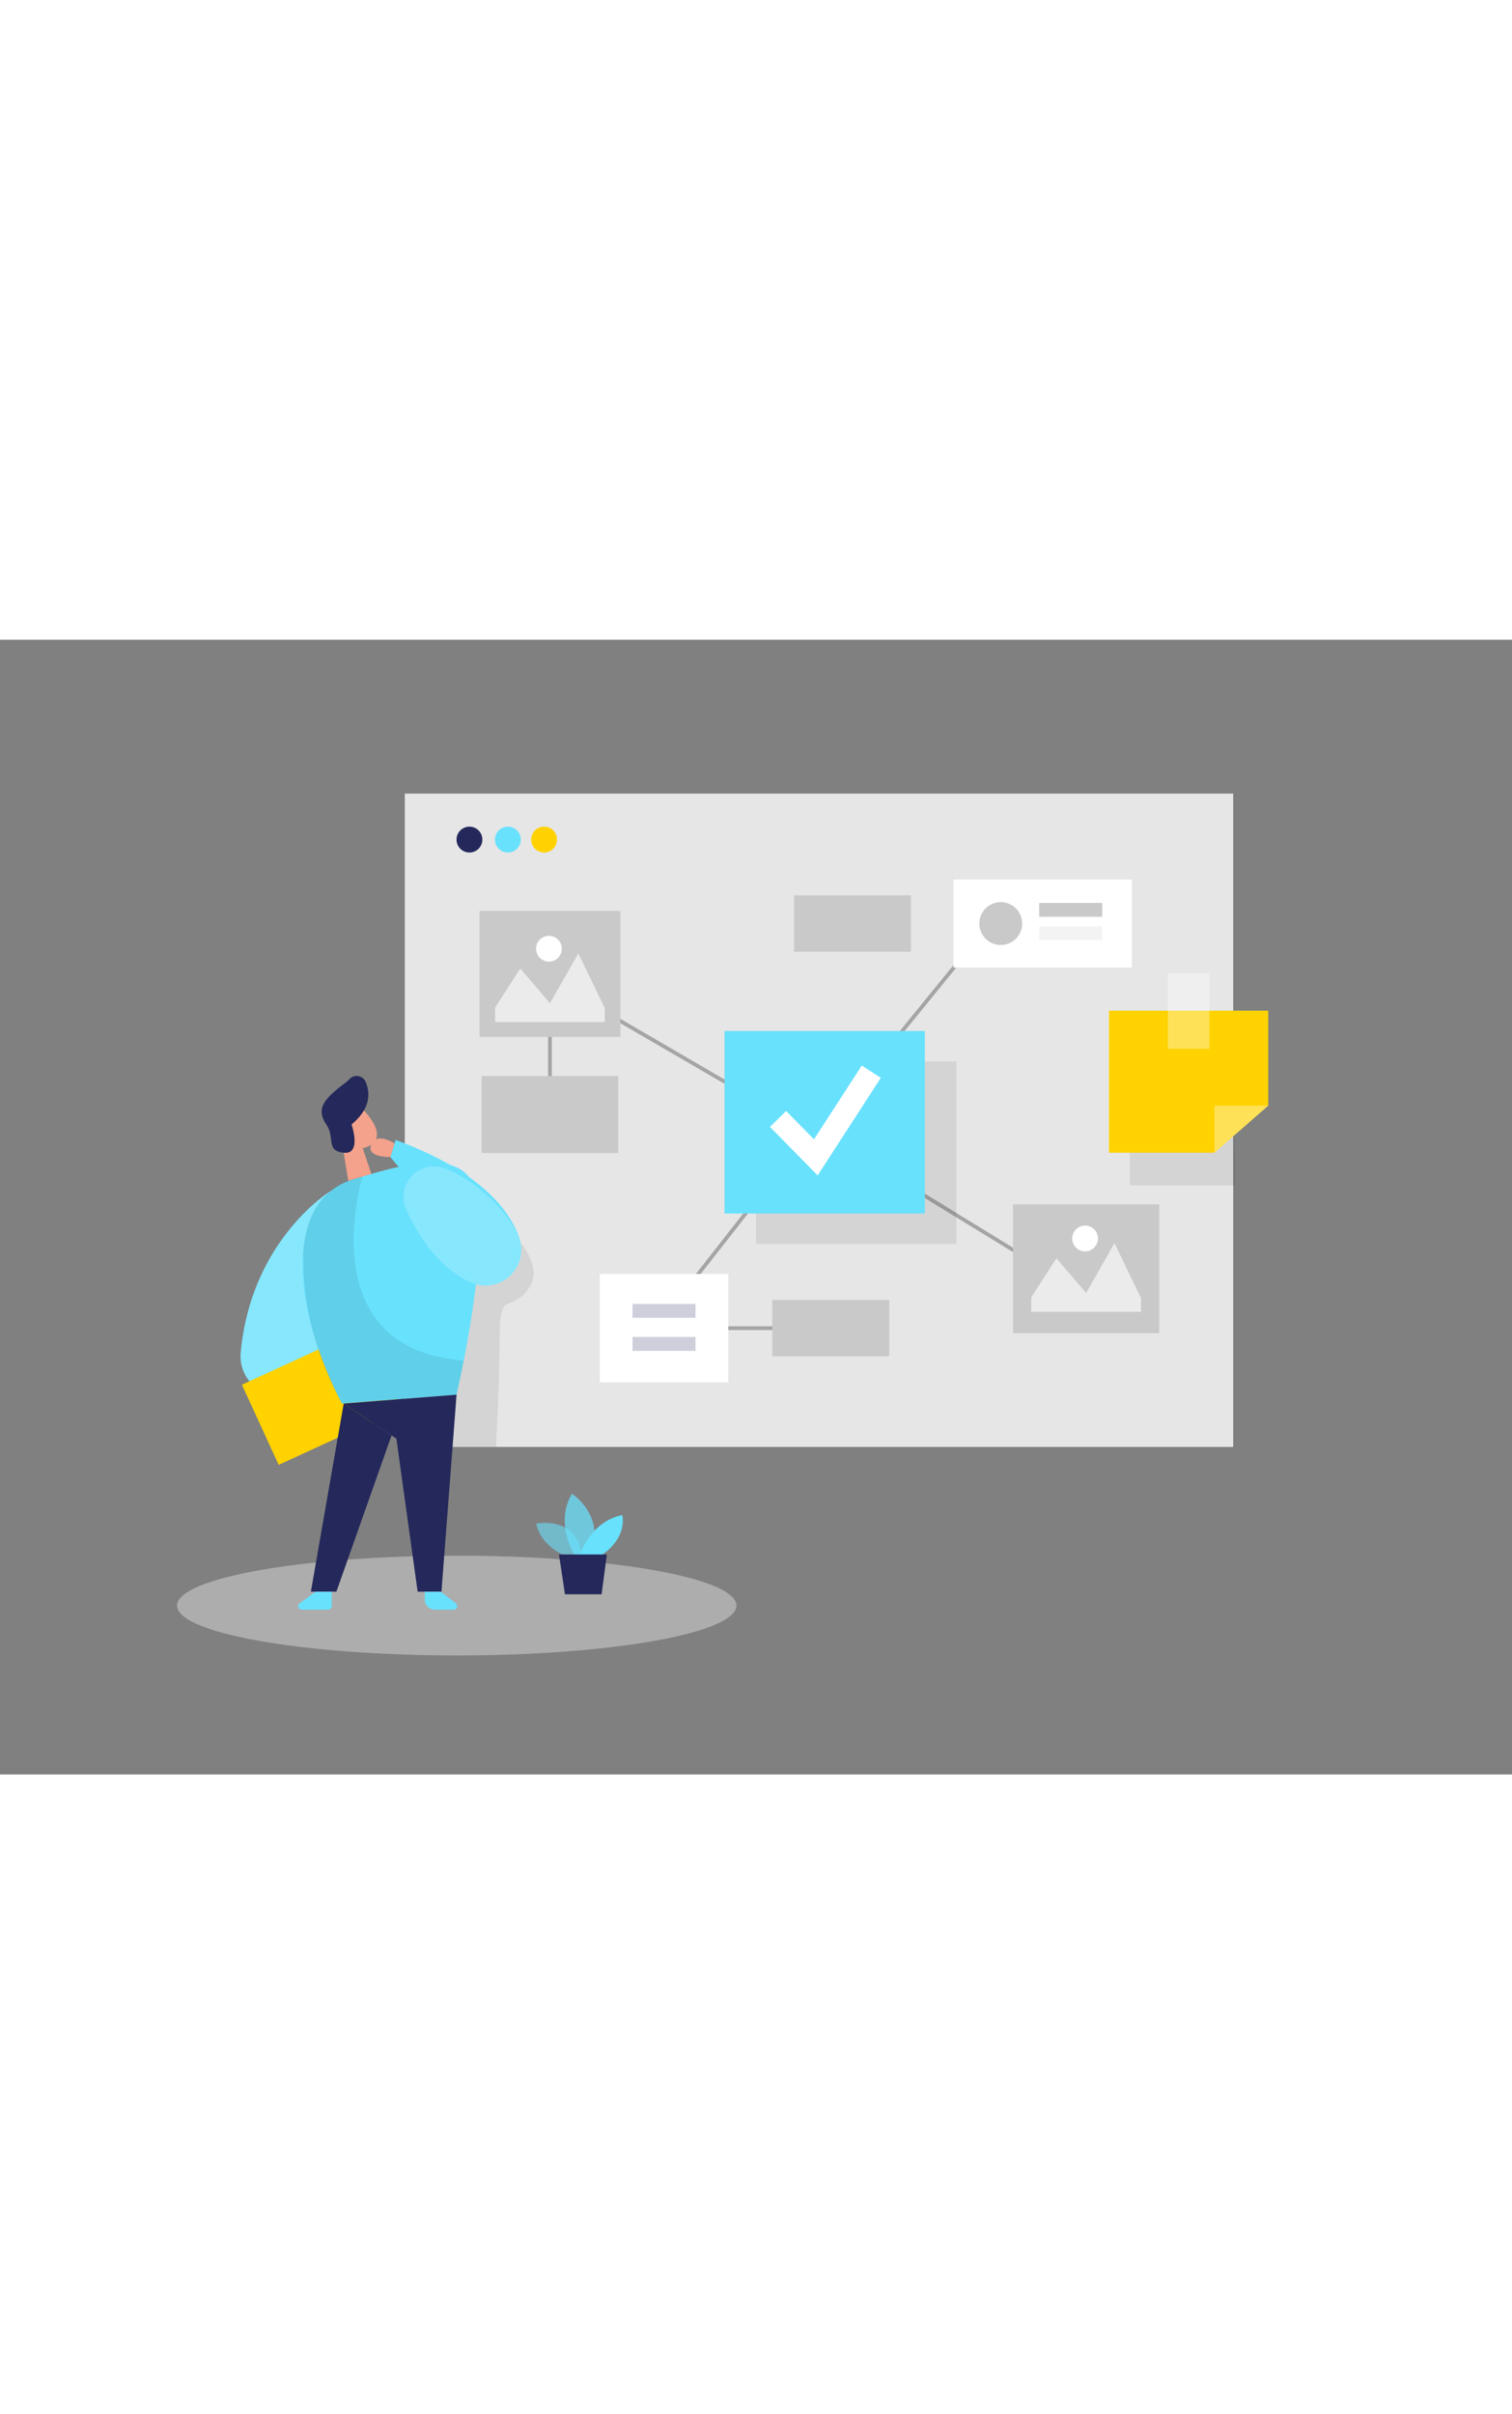 <svg id="Layer_1" data-name="Layer 1" xmlns="http://www.w3.org/2000/svg" viewBox="0 0 400 300" data-imageid="mind-map-two-color" imageName="Mind Map" class="illustrations_image" style="width: 188px;"><rect x="0" y="0" width="400" height="300" fill="#808080" stroke="none"/><title>#60 mindmap</title><rect x="107.09" y="40.67" width="219.16" height="172.74" fill="#e6e6e6"/><path d="M129.86,151.42s15.33,11.82,10.33,19.57-8,.09-8,13.09-1,29.32-1,29.32H112.51l4.3-61.63Z" opacity="0.08"/><ellipse cx="120.83" cy="255.35" rx="74" ry="13.19" fill="#e6e6e6" opacity="0.45"/><polygon points="95.97 134.43 98.45 141.88 92.56 145.62 90.44 132.71 95.97 134.43" fill="#f4a28c"/><path d="M88.41,125.52a4.64,4.64,0,0,1,7.67-1.29c2.51,2.68,5.53,6.94,2.11,9.25-5.23,3.55-10-3.08-10-3.08A8.42,8.42,0,0,1,88.41,125.52Z" fill="#f4a28c"/><path d="M92.24,130.08s-1.34-1.12-1.95.48,1.76,2.36,2.47,1.55S92.24,130.08,92.24,130.08Z" fill="#f4a28c"/><path d="M87.55,145.69s-21.09,12.77-23.86,42.74a10.39,10.39,0,0,0,7.87,11.11l24.72,6Z" fill="#68e1fd" class="target-color"/><path d="M87.55,145.69s-21.09,12.77-23.86,42.74a10.39,10.39,0,0,0,7.87,11.11l24.72,6Z" fill="#fff" opacity="0.2"/><path d="M137.09,157.3c-3.28-8.17-12-17.53-32.42-25.06l-1.41,4.52L126,163.9C130.79,169.58,139.86,164.17,137.09,157.3Z" fill="#68e1fd" class="target-color"/><rect x="67.25" y="188.43" width="35.66" height="23.32" transform="translate(-75.79 53.82) rotate(-24.68)" fill="#ffd200"/><path d="M93,128.15s2.79,8-2.07,7.47-2.19-3.92-4.6-7.47-1.14-5.94,2.54-9.05c1.68-1.42,2.81-2.09,3.49-2.84a2.6,2.6,0,0,1,4.37.62C98,119.93,98,124,93,128.15Z" fill="#24285b"/><path d="M82.67,152a17,17,0,0,1,10.64-9.29c9-2.71,26.14-8.39,31.2,0,6.93,11.55-3.73,56.88-3.73,56.88l-30.3,2.35S73.81,171.88,82.67,152Z" fill="#68e1fd" class="target-color"/><polygon points="120.78 199.59 116.79 251.68 110.49 251.68 104.86 211.21 90.93 201.94 120.78 199.59" fill="#24285b"/><polygon points="90.93 201.94 82.24 251.68 88.99 251.68 103.58 210.36 90.93 201.94" fill="#24285b"/><path d="M95.93,141.88s-14.17,45.65,26.76,48.68l-1.91,9-30.3,2.35a78.65,78.65,0,0,1-10.23-40.31s.26-11.64,8.46-16.79A18.48,18.48,0,0,1,95.93,141.88Z" opacity="0.08"/><path d="M83.47,251.68l-4.2,3.09a.92.92,0,0,0,.55,1.66h7a.93.93,0,0,0,.93-.92v-3.83Z" fill="#68e1fd" class="target-color"/><path d="M116.61,251.68l4,3.09a.93.93,0,0,1-.58,1.66h-5a2.67,2.67,0,0,1-2.67-2.67v-2.08Z" fill="#68e1fd" class="target-color"/><line x1="216.17" y1="127.56" x2="173.5" y2="182" fill="none" stroke="#a5a5a5" stroke-miterlimit="10"/><path d="M107.46,150.61c3.05,6.77,8.35,15.24,16.77,19.15A9.46,9.46,0,0,0,137,157.28a21.66,21.66,0,0,0-2.36-4c-4.48-6.1-10.85-11.17-16.93-13.52A8.06,8.06,0,0,0,107.46,150.61Z" fill="#68e1fd" class="target-color"/><path d="M107.46,150.61c3.05,6.77,8.35,15.24,16.77,19.15A9.46,9.46,0,0,0,137,157.28a21.66,21.66,0,0,0-2.36-4c-4.48-6.1-10.85-11.17-16.93-13.52A8.06,8.06,0,0,0,107.46,150.61Z" fill="#fff" opacity="0.2"/><polyline points="326.78 144.27 298.89 144.27 298.89 106.71 326.25 106.71" opacity="0.08"/><path d="M104.38,133.16s-4.8-3.15-6.19.32,5.07,3.28,5.07,3.28Z" fill="#f4a28c"/><polyline points="147.83 91.33 216.17 131.08 261.83 75.03" fill="none" stroke="#a5a5a5" stroke-miterlimit="10"/><polyline points="321.28 135.62 293.39 135.62 293.39 98.06 335.51 98.06 335.51 123.17" fill="#ffd200"/><line x1="222.17" y1="133.22" x2="282.33" y2="170.11" fill="none" stroke="#a5a5a5" stroke-miterlimit="10"/><rect x="200" y="111.49" width="53" height="48.25" opacity="0.08"/><line x1="145.49" y1="98.5" x2="145.49" y2="127.56" fill="none" stroke="#a5a5a5" stroke-miterlimit="10"/><line x1="214.53" y1="182" x2="185.47" y2="182" fill="none" stroke="#a5a5a5" stroke-miterlimit="10"/><rect x="308.95" y="88.17" width="11" height="20" fill="#fff" opacity="0.34"/><rect x="191.67" y="103.44" width="53" height="48.25" fill="#68e1fd" class="target-color"/><rect x="126.85" y="71.71" width="37.27" height="33.29" fill="#c9c9c9"/><polygon points="321.28 135.62 321.28 123.17 335.51 123.17 321.28 135.62" fill="#fff" opacity="0.34"/><rect x="268" y="149.26" width="38.67" height="34.07" fill="#c9c9c9"/><rect x="252.25" y="63.38" width="47.17" height="23.28" fill="#fff"/><rect x="158.67" y="167.67" width="34" height="28.67" fill="#fff"/><rect x="204.33" y="174.55" width="30.92" height="14.9" fill="#c9c9c9"/><rect x="210.08" y="67.58" width="30.92" height="14.9" fill="#c9c9c9"/><rect x="127.41" y="115.37" width="36.15" height="20.32" fill="#c9c9c9"/><circle cx="264.75" cy="75.03" r="5.67" fill="#c9c9c9"/><rect x="274.92" y="69.57" width="16.67" height="3.67" fill="#c9c9c9"/><rect x="274.92" y="75.76" width="16.67" height="3.67" fill="#c9c9c9" opacity="0.22"/><rect x="167.33" y="175.59" width="16.67" height="3.67" fill="#24285b" opacity="0.22"/><rect x="167.33" y="184.34" width="16.67" height="3.67" fill="#24285b" opacity="0.22"/><polygon points="130.98 97.22 137.64 86.93 145.49 96.11 152.99 82.93 160 97.42 160 101.07 130.98 101.07 130.98 97.22" fill="#fff" opacity="0.63"/><circle cx="145.22" cy="81.68" r="3.41" fill="#fff"/><polygon points="272.82 173.83 279.49 163.53 287.33 172.71 294.83 159.54 301.85 174.03 301.85 177.68 272.82 177.68 272.82 173.83" fill="#fff" opacity="0.63"/><circle cx="287.06" cy="158.29" r="3.41" fill="#fff"/><path d="M151.09,242.78s-7.6-2-9.28-9.1c0,0,11.75-2.43,12.14,9.71Z" fill="#68e1fd" opacity="0.58" class="target-color"/><path d="M152,242s-5.34-8.36-.71-16.22c0,0,9,5.64,5,16.22Z" fill="#68e1fd" opacity="0.73" class="target-color"/><path d="M153.38,242s2.77-8.87,11.23-10.58c0,0,1.62,5.74-5.44,10.58Z" fill="#68e1fd" class="target-color"/><polygon points="147.88 241.84 149.46 252.37 159.15 252.37 160.54 241.84 147.88 241.84" fill="#24285b"/><circle cx="124.19" cy="52.83" r="3.42" fill="#24285b"/><circle cx="134.36" cy="52.83" r="3.42" fill="#68e1fd" class="target-color"/><circle cx="143.94" cy="52.83" r="3.42" fill="#ffd200"/><polyline points="205.83 126.69 215.83 136.85 230.5 114.2" fill="none" stroke="#fff" stroke-miterlimit="10" stroke-width="6"/></svg>
